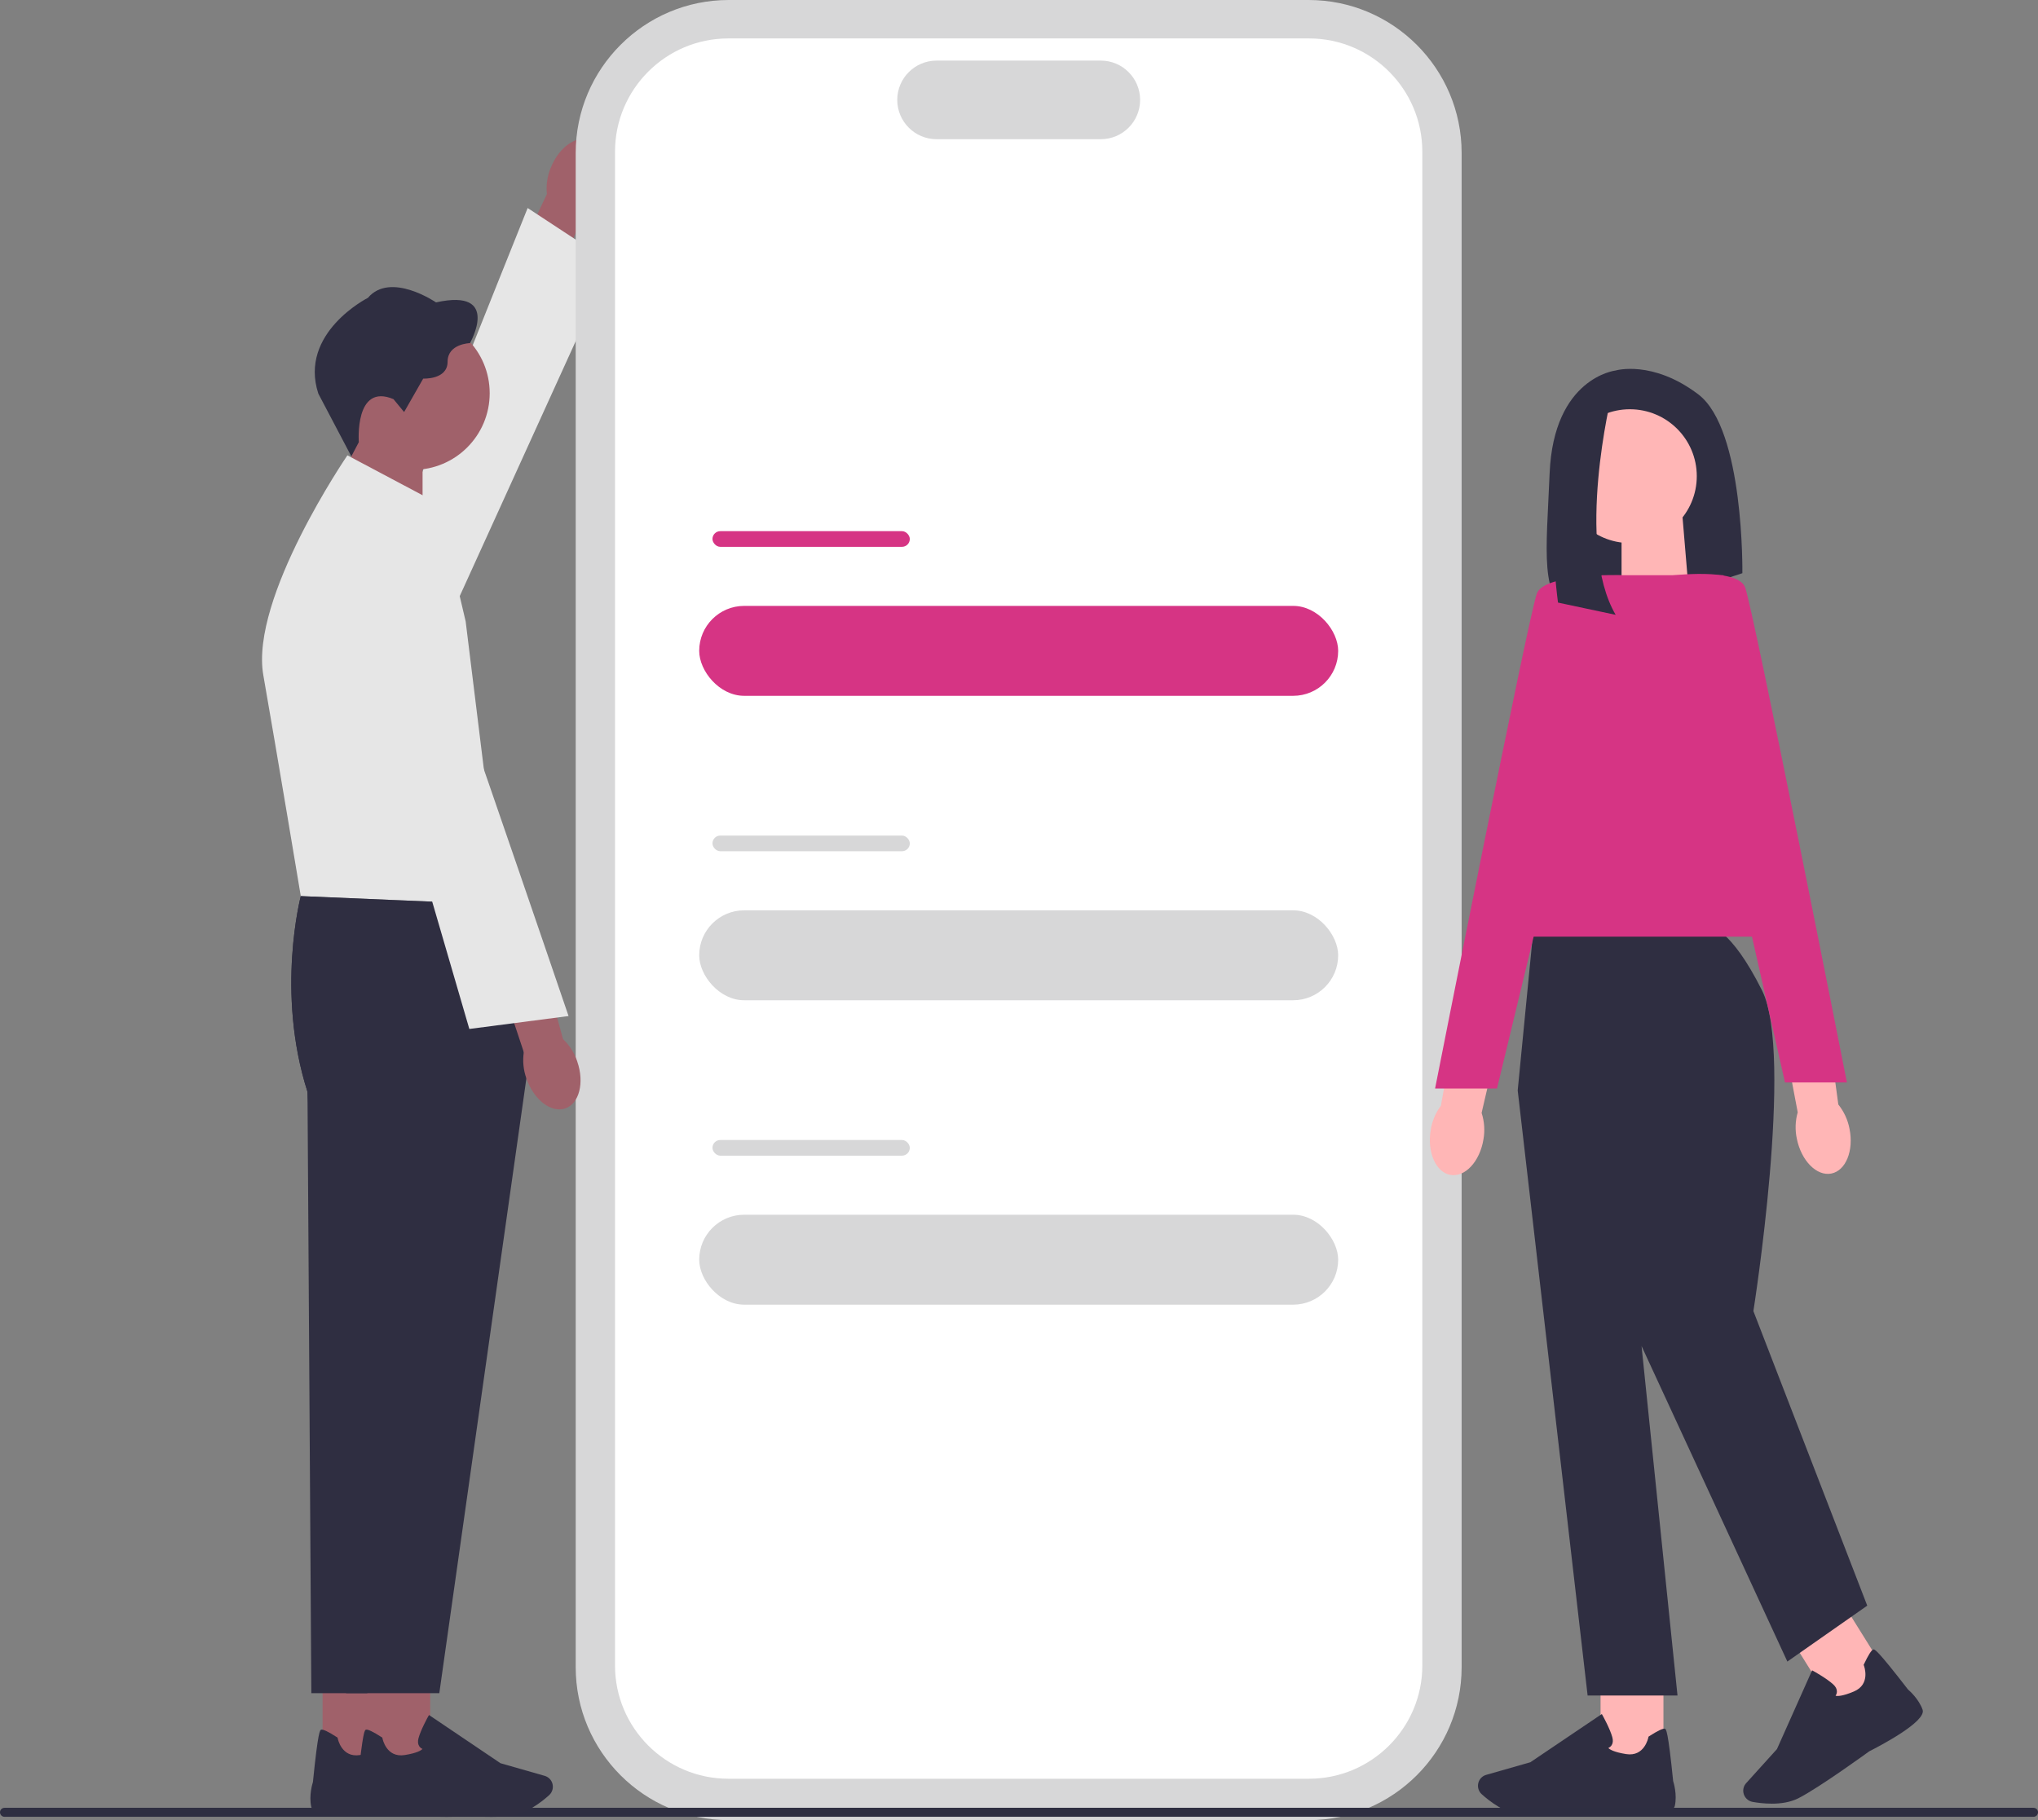 <svg xmlns="http://www.w3.org/2000/svg" width="678.62" height="606.19" viewBox="0 0 678.62 606.19" xmlns:xlink="http://www.w3.org/1999/xlink"><rect x="0" y="0" width="678.62" height="606.19" fill="#808080" stroke="none"/><path id="uuid-fb20b2b5-bc5b-4117-a1ee-c5d1a8aa62bd-1400" d="m183.39,55.89c2.75-6.95,8.68-11.07,13.24-9.21,4.56,1.86,6.03,9.01,3.28,15.96-1.06,2.79-2.79,5.27-5.06,7.23l-12.04,29.28-14.07-6.29,13.36-28.2c-.3-3.01.14-6.02,1.28-8.78,0,0,0,0,0,0Z" fill="#a0616a" stroke-width="0"/><path d="m132.94,242.82s-20.19-9.78-18.79-16.8c1.4-7.03,61.55-156.74,61.55-156.74l27.85,18.3-70.61,155.25Z" fill="#e6e6e6" stroke-width="0"/><path d="m435.76,606.19h-193.12c-28.09,0-50.94-22.85-50.94-50.94V50.94c0-28.09,22.85-50.94,50.94-50.94h193.12c28.09,0,50.94,22.85,50.94,50.94v504.31c0,28.09-22.85,50.94-50.94,50.94Z" fill="#d7d7d8" stroke-width="0"/><path d="m435.9,592.4h-193.4c-20.79,0-37.71-16.92-37.71-37.71V50.51c0-20.79,16.92-37.71,37.71-37.71h193.4c20.79,0,37.71,16.92,37.71,37.71v504.18c0,20.79-16.92,37.71-37.71,37.71Z" fill="#fff" stroke-width="0"/><path d="m366.55,46.36h-54.69c-7.22,0-13.09-5.87-13.09-13.09s5.87-13.09,13.09-13.09h54.69c7.22,0,13.09,5.87,13.09,13.09s-5.87,13.09-13.09,13.09Z" fill="#d7d7d8" stroke-width="0"/><rect x="232.82" y="201.79" width="212.77" height="29.95" rx="14.98" ry="14.98" fill="#d63484" stroke-width="0"/><rect x="237.24" y="176.9" width="65.71" height="5.22" rx="2.61" ry="2.61" fill="#d63484" stroke-width="0"/><rect x="232.82" y="303.18" width="212.77" height="29.95" rx="14.98" ry="14.98" fill="#d7d7d8" stroke-width="0"/><rect x="237.24" y="278.28" width="65.71" height="5.22" rx="2.61" ry="2.61" fill="#d7d7d8" stroke-width="0"/><rect x="232.82" y="404.56" width="212.77" height="29.95" rx="14.98" ry="14.98" fill="#d7d7d8" stroke-width="0"/><rect x="237.24" y="379.67" width="65.71" height="5.22" rx="2.61" ry="2.61" fill="#d7d7d8" stroke-width="0"/><path d="m537.95,123.4s-20.62,2.33-21.95,34.25c-1.11,26.6-3.37,41.43,7.45,46.98,3.87,1.98,8.42,2.16,12.55.8l44.18-14.53s.67-47.89-14.63-59.52c-15.3-11.64-27.6-7.98-27.6-7.98Z" fill="#2f2e41" stroke-width="0"/><polygon points="562.31 196.78 539.95 204.13 539.95 171.95 560.23 171.95 562.31 196.78" fill="#ffb6b6" stroke-width="0"/><path id="uuid-e639489a-d12b-4c23-97cb-2af79ea40b7d-1401" d="m493.96,379.49c-1.21,7.37-6.13,12.66-10.98,11.81-4.85-.85-7.81-7.52-6.59-14.9.44-2.95,1.61-5.75,3.41-8.14l5.54-31.17,15.08,3.16-7.07,30.39c.93,2.88,1.14,5.91.61,8.85,0,0,0,0,0,0Z" fill="#ffb6b6" stroke-width="0"/><path id="uuid-56df27a3-bbb6-4bd2-b7f5-888148e3fe66-1402" d="m615.85,375.91c1.49,7.32-1.24,14.01-6.08,14.94-4.84.93-9.97-4.26-11.45-11.58-.63-2.92-.53-5.94.29-8.82l-5.89-31.11,15.22-2.41,4.19,30.92c1.89,2.36,3.16,5.12,3.72,8.06,0,0,0,0,0,0Z" fill="#ffb6b6" stroke-width="0"/><rect x="532.96" y="557.07" width="20.94" height="29.71" fill="#ffb6b6" stroke-width="0"/><path d="m512.57,604.77c-2.2,0-4.16-.05-5.64-.19-5.56-.51-10.87-4.62-13.54-7.02-1.2-1.08-1.58-2.8-.96-4.28h0c.45-1.06,1.34-1.86,2.45-2.17l14.7-4.2,23.8-16.06.27.48c.1.18,2.44,4.39,3.22,7.23.3,1.08.22,1.98-.23,2.68-.31.48-.75.76-1.1.92.43.45,1.78,1.37,5.94,2.03,6.07.96,7.35-5.33,7.4-5.59l.04-.21.18-.12c2.89-1.86,4.67-2.71,5.28-2.53.38.11,1.02.31,2.75,17.44.17.54,1.38,4.48.56,8.25-.89,4.1-18.81,2.69-22.4,2.37-.1.01-13.52.97-22.71.97Z" fill="#2f2e41" stroke-width="0"/><rect x="602.03" y="537.03" width="20.94" height="29.71" transform="translate(-199.26 407.72) rotate(-31.95)" fill="#ffb6b6" stroke-width="0"/><path d="m589.93,600.7c-2.46,0-4.72-.3-6.33-.58-1.58-.28-2.82-1.54-3.08-3.12h0c-.18-1.14.15-2.29.93-3.14l10.25-11.34,11.7-26.22.48.26c.18.1,4.39,2.43,6.56,4.43.83.76,1.24,1.57,1.22,2.4-.01.58-.23,1.04-.45,1.37.6.16,2.23.22,6.11-1.42,5.66-2.39,3.42-8.41,3.32-8.66l-.08-.2.09-.19c1.47-3.11,2.52-4.77,3.14-4.94.39-.11,1.03-.28,11.56,13.35.43.36,3.54,3.07,4.84,6.7,1.41,3.95-14.54,12.24-17.75,13.86-.1.08-16.79,12.21-23.65,15.66-2.72,1.37-5.94,1.79-8.87,1.79Z" fill="#2f2e41" stroke-width="0"/><path d="m569.32,308.62h-58.63l-5.32,54.54,23.28,201.52h29.93l-11.97-116.39,48.55,105.08,26.6-18.62-37.91-98.1s13.54-85.46,2.9-106.75c-10.64-21.28-17.43-21.28-17.43-21.28Z" fill="#2f2e41" stroke-width="0"/><polygon points="598.48 311.95 496.73 311.95 533.31 191.57 573.88 191.57 598.48 311.95" fill="#d63484" stroke-width="0"/><path d="m539.71,191.59s-25.27-.67-27.93,5.99c-2.66,6.65-33.92,164.94-33.92,164.94h20.62l41.24-170.93Z" fill="#d63484" stroke-width="0"/><path d="m556.15,191.73s22.26-2.82,24.92,3.83c2.66,6.65,33.92,164.94,33.92,164.94h-20.62s-38.22-168.77-38.22-168.77Z" fill="#d63484" stroke-width="0"/><circle cx="542.72" cy="158.58" r="22.28" fill="#ffb6b6" stroke-width="0"/><path d="m536.62,131.71s-12.26,49.79,1.37,73.06l-19.2-4.08s-7.44-54.49,7.52-64.4l10.31-4.59Z" fill="#2f2e41" stroke-width="0"/><path d="m678.62,603.58c0,.83-.67,1.5-1.5,1.5H1.5c-.83,0-1.5-.67-1.5-1.5s.67-1.5,1.5-1.5h675.62c.83,0,1.5.67,1.5,1.5Z" fill="#2e2e41" stroke-width="0"/><polygon points="115.1 174.73 140.71 183.15 140.71 146.28 117.47 146.28 115.1 174.73" fill="#a0616a" stroke-width="0"/><circle cx="137.54" cy="130.96" r="25.52" fill="#a0616a" stroke-width="0"/><path d="m131.04,132.96l3.52,4.27,6.36-11.14s8.12.42,8.12-5.61,7.45-6.2,7.45-6.2c0,0,10.55-18.42-11.3-13.57,0,0-15.16-10.38-22.69-1.51,0,0-23.11,11.64-16.5,31.9l10.99,20.89,2.49-4.73s-1.51-19.85,11.56-14.32Z" fill="#2f2e41" stroke-width="0"/><rect x="107.42" y="557.4" width="20.94" height="29.71" transform="translate(235.77 1144.5) rotate(-180)" fill="#a0616a" stroke-width="0"/><path d="m126.04,604.12c-3.58.32-21.5,1.74-22.4-2.37-.82-3.77.39-7.71.56-8.25,1.72-17.14,2.36-17.33,2.75-17.44.61-.18,2.39.67,5.28,2.53l.18.12.04.21c.05.27,1.33,6.56,7.4,5.59,4.16-.66,5.51-1.58,5.94-2.03-.35-.16-.79-.44-1.1-.92-.45-.7-.53-1.6-.23-2.68.78-2.85,3.12-7.06,3.22-7.23l.27-.48,23.8,16.06,14.7,4.2c1.11.32,2,1.11,2.45,2.17h0c.62,1.48.24,3.2-.96,4.28-2.67,2.4-7.97,6.51-13.54,7.02-1.48.14-3.44.19-5.64.19-9.19,0-22.61-.95-22.71-.97Z" fill="#2f2e41" stroke-width="0"/><path d="m155.1,301.25l-54.93-2.81s-8.42,31.92,2.22,65.18l1.28,200.29h31.04l29.26-206.61-8.87-56.05Z" fill="#2f2e41" stroke-width="0"/><path d="m145.83,167.65l-30.15-16s-32.49,47.48-28,73.2c4.5,25.72,12.48,73.6,12.48,73.6l66.51,2.81-11.61-94.29-9.23-39.32Z" fill="#e6e6e6" stroke-width="0"/><rect x="122.31" y="557.4" width="20.94" height="29.71" transform="translate(265.56 1144.5) rotate(-180)" fill="#a0616a" stroke-width="0"/><path d="m140.94,604.12c-3.58.32-21.5,1.74-22.4-2.37-.82-3.77.39-7.71.56-8.25,1.72-17.14,2.36-17.33,2.75-17.44.61-.18,2.39.67,5.28,2.53l.18.12.04.21c.05.27,1.33,6.56,7.4,5.59,4.16-.66,5.51-1.58,5.94-2.03-.35-.16-.79-.44-1.1-.92-.45-.7-.53-1.6-.23-2.68.78-2.85,3.12-7.06,3.22-7.23l.27-.48,23.8,16.06,14.7,4.2c1.11.32,2,1.11,2.45,2.17h0c.62,1.48.24,3.2-.96,4.28-2.67,2.4-7.97,6.51-13.54,7.02-1.48.14-3.44.19-5.64.19-9.19,0-22.61-.95-22.71-.97Z" fill="#2f2e41" stroke-width="0"/><path d="m166.67,301.25l-66.51-2.81s-8.42,31.92,2.22,65.18l12.86,200.29h31.04l29.26-206.61-8.87-56.05Z" fill="#2f2e41" stroke-width="0"/><path id="uuid-e3777ca2-fb97-40f5-b301-a7df89d05aed-1403" d="m192.22,353.55c2.45,7.06.64,14.05-4.03,15.62-4.67,1.56-10.44-2.89-12.89-9.96-1.02-2.81-1.32-5.82-.88-8.78l-9.97-30.05,14.76-4.41,8.27,30.09c2.19,2.09,3.82,4.66,4.75,7.49,0,0,0,0,0,0Z" fill="#a0616a" stroke-width="0"/><path d="m108.54,178.95s21.68-5.76,25.21.48c3.52,6.24,55.57,158.96,55.57,158.96l-33.04,4.3-47.73-163.74Z" fill="#e6e6e6" stroke-width="0"/></svg>